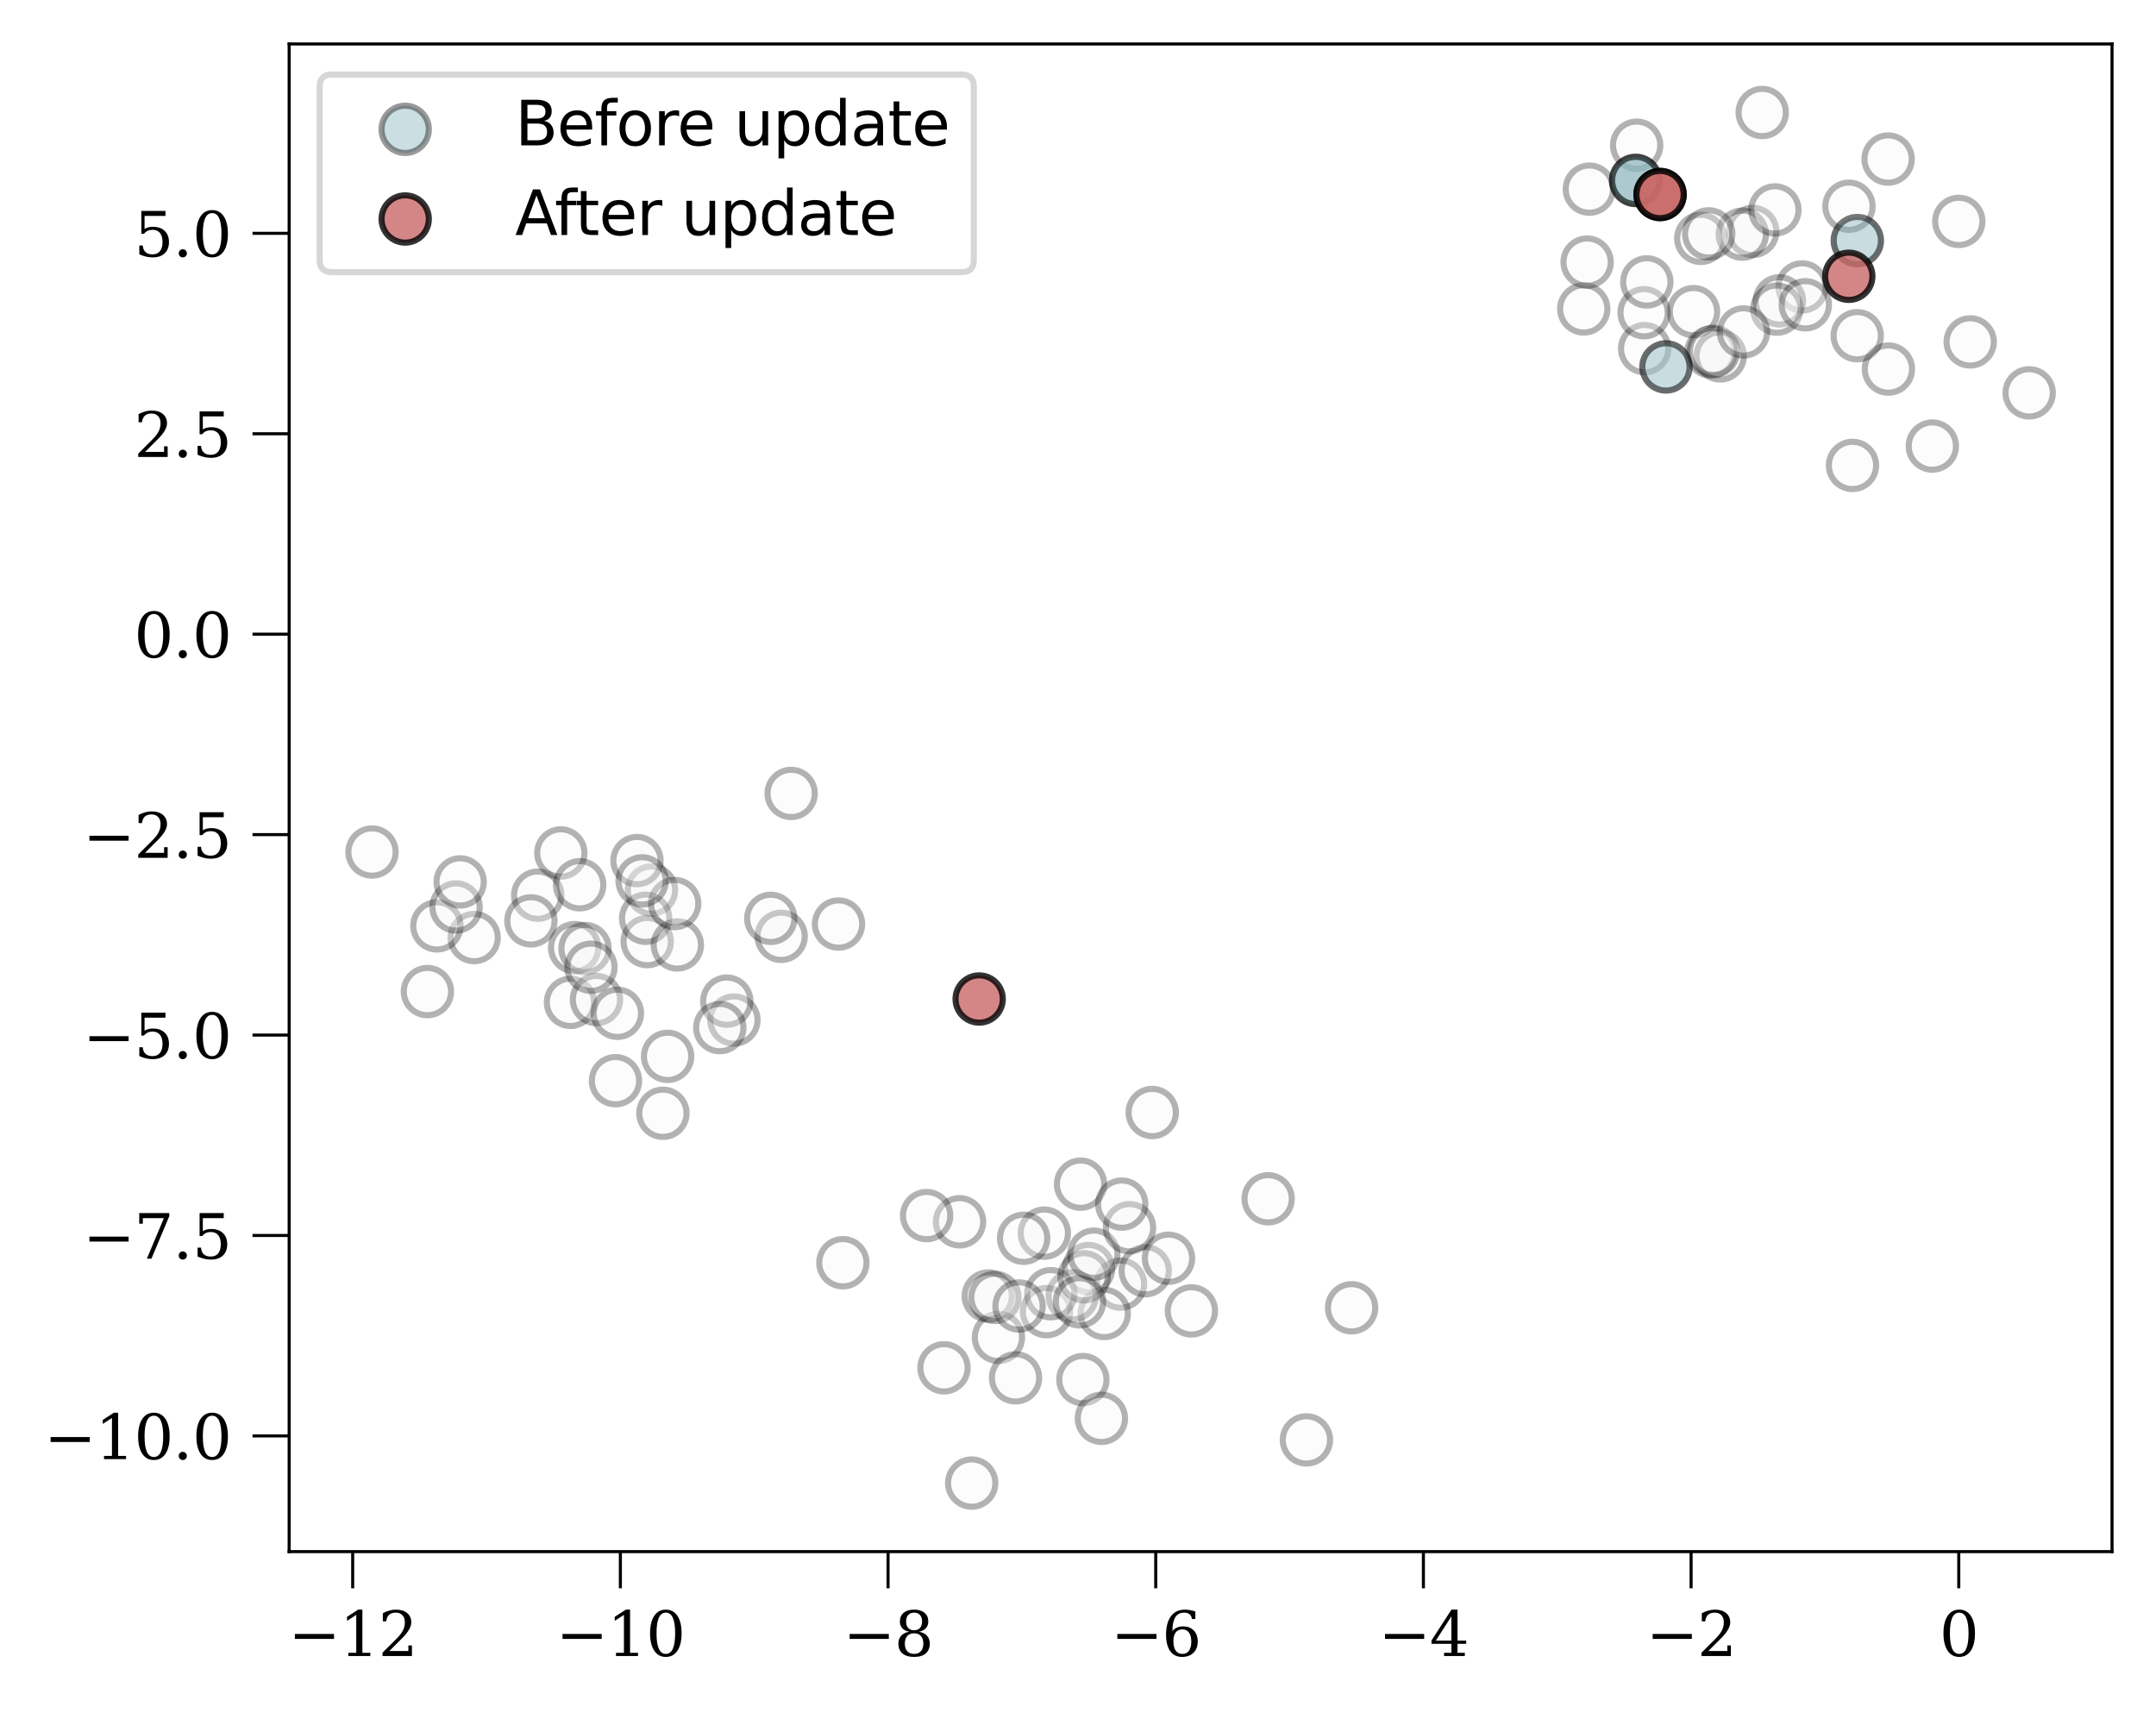 <?xml version="1.0" encoding="utf-8" standalone="no"?>
<!DOCTYPE svg PUBLIC "-//W3C//DTD SVG 1.1//EN"
  "http://www.w3.org/Graphics/SVG/1.1/DTD/svg11.dtd">
<svg xmlns:xlink="http://www.w3.org/1999/xlink" width="353.025pt" height="280.398pt" viewBox="0 0 353.025 280.398" xmlns="http://www.w3.org/2000/svg" version="1.1">
 <defs>
  <style type="text/css">*{stroke-linejoin: round; stroke-linecap: butt}</style>
 </defs>
 <g id="figure_1">
  <g id="patch_1">
   <path d="M 0 280.398 
L 353.025 280.398 
L 353.025 0 
L 0 0 
z
" style="fill: #ffffff"/>
  </g>
  <g id="axes_1">
   <g id="patch_2">
    <path d="M 47.345 254.02 
L 345.825 254.02 
L 345.825 7.2 
L 47.345 7.2 
z
" style="fill: #ffffff"/>
   </g>
   <g id="PathCollection_1">
    <defs>
     <path id="m68f34f090f" d="M 0 3.873 
C 1.027 3.873 2.012 3.465 2.739 2.739 
C 3.465 2.012 3.873 1.027 3.873 0 
C 3.873 -1.027 3.465 -2.012 2.739 -2.739 
C 2.012 -3.465 1.027 -3.873 0 -3.873 
C -1.027 -3.873 -2.012 -3.465 -2.739 -2.739 
C -3.465 -2.012 -3.873 -1.027 -3.873 0 
C -3.873 1.027 -3.465 2.012 -2.739 2.739 
C -2.012 3.465 -1.027 3.873 0 3.873 
z
" style="stroke: #000000; stroke-opacity: 0.3"/>
    </defs>
    <g clip-path="url(#p99a0318daf)">
     <use xlink:href="#m68f34f090f" x="303.327" y="76.196" style="fill: #f5f5f5; fill-opacity: 0.3; stroke: #000000; stroke-opacity: 0.3"/>
     <use xlink:href="#m68f34f090f" x="120.174" y="166.997" style="fill: #f5f5f5; fill-opacity: 0.3; stroke: #000000; stroke-opacity: 0.3"/>
     <use xlink:href="#m68f34f090f" x="69.983" y="162.337" style="fill: #f5f5f5; fill-opacity: 0.3; stroke: #000000; stroke-opacity: 0.3"/>
     <use xlink:href="#m68f34f090f" x="106.673" y="145.713" style="fill: #f5f5f5; fill-opacity: 0.3; stroke: #000000; stroke-opacity: 0.3"/>
     <use xlink:href="#m68f34f090f" x="221.312" y="214.105" style="fill: #f5f5f5; fill-opacity: 0.3; stroke: #000000; stroke-opacity: 0.3"/>
     <use xlink:href="#m68f34f090f" x="183.476" y="210.231" style="fill: #f5f5f5; fill-opacity: 0.3; stroke: #000000; stroke-opacity: 0.3"/>
     <use xlink:href="#m68f34f090f" x="180.807" y="215.04" style="fill: #f5f5f5; fill-opacity: 0.3; stroke: #000000; stroke-opacity: 0.3"/>
     <use xlink:href="#m68f34f090f" x="119.005" y="163.9" style="fill: #f5f5f5; fill-opacity: 0.3; stroke: #000000; stroke-opacity: 0.3"/>
     <use xlink:href="#m68f34f090f" x="260.241" y="30.961" style="fill: #f5f5f5; fill-opacity: 0.3; stroke: #000000; stroke-opacity: 0.3"/>
     <use xlink:href="#m68f34f090f" x="295.067" y="46.978" style="fill: #f5f5f5; fill-opacity: 0.3; stroke: #000000; stroke-opacity: 0.3"/>
     <use xlink:href="#m68f34f090f" x="100.782" y="176.924" style="fill: #f5f5f5; fill-opacity: 0.3; stroke: #000000; stroke-opacity: 0.3"/>
     <use xlink:href="#m68f34f090f" x="104.3" y="140.89" style="fill: #f5f5f5; fill-opacity: 0.3; stroke: #000000; stroke-opacity: 0.3"/>
     <use xlink:href="#m68f34f090f" x="163.483" y="218.945" style="fill: #f5f5f5; fill-opacity: 0.3; stroke: #000000; stroke-opacity: 0.3"/>
     <use xlink:href="#m68f34f090f" x="267.987" y="23.772" style="fill: #f5f5f5; fill-opacity: 0.3; stroke: #000000; stroke-opacity: 0.3"/>
     <use xlink:href="#m68f34f090f" x="213.913" y="235.733" style="fill: #f5f5f5; fill-opacity: 0.3; stroke: #000000; stroke-opacity: 0.3"/>
     <use xlink:href="#m68f34f090f" x="187.519" y="208.039" style="fill: #f5f5f5; fill-opacity: 0.3; stroke: #000000; stroke-opacity: 0.3"/>
     <use xlink:href="#m68f34f090f" x="170.998" y="201.883" style="fill: #f5f5f5; fill-opacity: 0.3; stroke: #000000; stroke-opacity: 0.3"/>
     <use xlink:href="#m68f34f090f" x="269.302" y="57.08" style="fill: #f5f5f5; fill-opacity: 0.3; stroke: #000000; stroke-opacity: 0.3"/>
     <use xlink:href="#m68f34f090f" x="94.095" y="155.143" style="fill: #f5f5f5; fill-opacity: 0.3; stroke: #000000; stroke-opacity: 0.3"/>
     <use xlink:href="#m68f34f090f" x="77.635" y="153.492" style="fill: #f5f5f5; fill-opacity: 0.3; stroke: #000000; stroke-opacity: 0.3"/>
     <use xlink:href="#m68f34f090f" x="178.236" y="207.682" style="fill: #f5f5f5; fill-opacity: 0.3; stroke: #000000; stroke-opacity: 0.3"/>
     <use xlink:href="#m68f34f090f" x="95.796" y="155.287" style="fill: #f5f5f5; fill-opacity: 0.3; stroke: #000000; stroke-opacity: 0.3"/>
     <use xlink:href="#m68f34f090f" x="171.356" y="214.736" style="fill: #f5f5f5; fill-opacity: 0.3; stroke: #000000; stroke-opacity: 0.3"/>
     <use xlink:href="#m68f34f090f" x="291.353" y="49.26" style="fill: #f5f5f5; fill-opacity: 0.3; stroke: #000000; stroke-opacity: 0.3"/>
     <use xlink:href="#m68f34f090f" x="93.406" y="164.099" style="fill: #f5f5f5; fill-opacity: 0.3; stroke: #000000; stroke-opacity: 0.3"/>
     <use xlink:href="#m68f34f090f" x="159.107" y="242.801" style="fill: #f5f5f5; fill-opacity: 0.3; stroke: #000000; stroke-opacity: 0.3"/>
     <use xlink:href="#m68f34f090f" x="175.576" y="212.157" style="fill: #f5f5f5; fill-opacity: 0.3; stroke: #000000; stroke-opacity: 0.3"/>
     <use xlink:href="#m68f34f090f" x="290.939" y="50.61" style="fill: #f5f5f5; fill-opacity: 0.3; stroke: #000000; stroke-opacity: 0.3"/>
     <use xlink:href="#m68f34f090f" x="316.403" y="73.027" style="fill: #f5f5f5; fill-opacity: 0.3; stroke: #000000; stroke-opacity: 0.3"/>
     <use xlink:href="#m68f34f090f" x="177.312" y="225.862" style="fill: #f5f5f5; fill-opacity: 0.3; stroke: #000000; stroke-opacity: 0.3"/>
     <use xlink:href="#m68f34f090f" x="278.49" y="39.025" style="fill: #f5f5f5; fill-opacity: 0.3; stroke: #000000; stroke-opacity: 0.3"/>
     <use xlink:href="#m68f34f090f" x="259.323" y="50.572" style="fill: #f5f5f5; fill-opacity: 0.3; stroke: #000000; stroke-opacity: 0.3"/>
     <use xlink:href="#m68f34f090f" x="154.571" y="223.929" style="fill: #f5f5f5; fill-opacity: 0.3; stroke: #000000; stroke-opacity: 0.3"/>
     <use xlink:href="#m68f34f090f" x="280.157" y="57.637" style="fill: #f5f5f5; fill-opacity: 0.3; stroke: #000000; stroke-opacity: 0.3"/>
     <use xlink:href="#m68f34f090f" x="137.3" y="151.279" style="fill: #f5f5f5; fill-opacity: 0.3; stroke: #000000; stroke-opacity: 0.3"/>
     <use xlink:href="#m68f34f090f" x="161.815" y="212.177" style="fill: #f5f5f5; fill-opacity: 0.3; stroke: #000000; stroke-opacity: 0.3"/>
     <use xlink:href="#m68f34f090f" x="127.905" y="153.285" style="fill: #f5f5f5; fill-opacity: 0.3; stroke: #000000; stroke-opacity: 0.3"/>
     <use xlink:href="#m68f34f090f" x="71.538" y="151.579" style="fill: #f5f5f5; fill-opacity: 0.3; stroke: #000000; stroke-opacity: 0.3"/>
     <use xlink:href="#m68f34f090f" x="97.665" y="163.642" style="fill: #f5f5f5; fill-opacity: 0.3; stroke: #000000; stroke-opacity: 0.3"/>
     <use xlink:href="#m68f34f090f" x="162.913" y="212.405" style="fill: #f5f5f5; fill-opacity: 0.3; stroke: #000000; stroke-opacity: 0.3"/>
     <use xlink:href="#m68f34f090f" x="172.054" y="211.802" style="fill: #f5f5f5; fill-opacity: 0.3; stroke: #000000; stroke-opacity: 0.3"/>
     <use xlink:href="#m68f34f090f" x="109.313" y="172.94" style="fill: #f5f5f5; fill-opacity: 0.3; stroke: #000000; stroke-opacity: 0.3"/>
     <use xlink:href="#m68f34f090f" x="277.295" y="51.027" style="fill: #f5f5f5; fill-opacity: 0.3; stroke: #000000; stroke-opacity: 0.3"/>
     <use xlink:href="#m68f34f090f" x="74.674" y="148.489" style="fill: #f5f5f5; fill-opacity: 0.3; stroke: #000000; stroke-opacity: 0.3"/>
     <use xlink:href="#m68f34f090f" x="105.976" y="154.153" style="fill: #f5f5f5; fill-opacity: 0.3; stroke: #000000; stroke-opacity: 0.3"/>
     <use xlink:href="#m68f34f090f" x="177.507" y="209.034" style="fill: #f5f5f5; fill-opacity: 0.3; stroke: #000000; stroke-opacity: 0.3"/>
     <use xlink:href="#m68f34f090f" x="304.119" y="39.391" style="fill: #f5f5f5; fill-opacity: 0.3; stroke: #000000; stroke-opacity: 0.3"/>
     <use xlink:href="#m68f34f090f" x="332.258" y="64.316" style="fill: #f5f5f5; fill-opacity: 0.3; stroke: #000000; stroke-opacity: 0.3"/>
     <use xlink:href="#m68f34f090f" x="259.875" y="42.91" style="fill: #f5f5f5; fill-opacity: 0.3; stroke: #000000; stroke-opacity: 0.3"/>
     <use xlink:href="#m68f34f090f" x="281.668" y="58.269" style="fill: #f5f5f5; fill-opacity: 0.3; stroke: #000000; stroke-opacity: 0.3"/>
     <use xlink:href="#m68f34f090f" x="96.758" y="158.351" style="fill: #f5f5f5; fill-opacity: 0.3; stroke: #000000; stroke-opacity: 0.3"/>
     <use xlink:href="#m68f34f090f" x="180.346" y="232.203" style="fill: #f5f5f5; fill-opacity: 0.3; stroke: #000000; stroke-opacity: 0.3"/>
     <use xlink:href="#m68f34f090f" x="167.609" y="202.725" style="fill: #f5f5f5; fill-opacity: 0.3; stroke: #000000; stroke-opacity: 0.3"/>
     <use xlink:href="#m68f34f090f" x="157.118" y="200.026" style="fill: #f5f5f5; fill-opacity: 0.3; stroke: #000000; stroke-opacity: 0.3"/>
     <use xlink:href="#m68f34f090f" x="286.994" y="37.885" style="fill: #f5f5f5; fill-opacity: 0.3; stroke: #000000; stroke-opacity: 0.3"/>
     <use xlink:href="#m68f34f090f" x="176.756" y="213.135" style="fill: #f5f5f5; fill-opacity: 0.3; stroke: #000000; stroke-opacity: 0.3"/>
     <use xlink:href="#m68f34f090f" x="88.043" y="146.553" style="fill: #f5f5f5; fill-opacity: 0.3; stroke: #000000; stroke-opacity: 0.3"/>
     <use xlink:href="#m68f34f090f" x="129.545" y="129.896" style="fill: #f5f5f5; fill-opacity: 0.3; stroke: #000000; stroke-opacity: 0.3"/>
     <use xlink:href="#m68f34f090f" x="285.286" y="38.337" style="fill: #f5f5f5; fill-opacity: 0.3; stroke: #000000; stroke-opacity: 0.3"/>
     <use xlink:href="#m68f34f090f" x="295.602" y="49.899" style="fill: #f5f5f5; fill-opacity: 0.3; stroke: #000000; stroke-opacity: 0.3"/>
     <use xlink:href="#m68f34f090f" x="105.719" y="150.333" style="fill: #f5f5f5; fill-opacity: 0.3; stroke: #000000; stroke-opacity: 0.3"/>
     <use xlink:href="#m68f34f090f" x="151.726" y="199.009" style="fill: #f5f5f5; fill-opacity: 0.3; stroke: #000000; stroke-opacity: 0.3"/>
     <use xlink:href="#m68f34f090f" x="176.931" y="193.867" style="fill: #f5f5f5; fill-opacity: 0.3; stroke: #000000; stroke-opacity: 0.3"/>
     <use xlink:href="#m68f34f090f" x="101.091" y="165.89" style="fill: #f5f5f5; fill-opacity: 0.3; stroke: #000000; stroke-opacity: 0.3"/>
     <use xlink:href="#m68f34f090f" x="60.913" y="139.49" style="fill: #f5f5f5; fill-opacity: 0.3; stroke: #000000; stroke-opacity: 0.3"/>
     <use xlink:href="#m68f34f090f" x="195.082" y="214.613" style="fill: #f5f5f5; fill-opacity: 0.3; stroke: #000000; stroke-opacity: 0.3"/>
     <use xlink:href="#m68f34f090f" x="267.828" y="29.542" style="fill: #f5f5f5; fill-opacity: 0.3; stroke: #000000; stroke-opacity: 0.3"/>
     <use xlink:href="#m68f34f090f" x="138.015" y="206.726" style="fill: #f5f5f5; fill-opacity: 0.3; stroke: #000000; stroke-opacity: 0.3"/>
     <use xlink:href="#m68f34f090f" x="280.582" y="57.509" style="fill: #f5f5f5; fill-opacity: 0.3; stroke: #000000; stroke-opacity: 0.3"/>
     <use xlink:href="#m68f34f090f" x="110.911" y="154.7" style="fill: #f5f5f5; fill-opacity: 0.3; stroke: #000000; stroke-opacity: 0.3"/>
     <use xlink:href="#m68f34f090f" x="110.473" y="147.924" style="fill: #f5f5f5; fill-opacity: 0.3; stroke: #000000; stroke-opacity: 0.3"/>
     <use xlink:href="#m68f34f090f" x="117.86" y="168.233" style="fill: #f5f5f5; fill-opacity: 0.3; stroke: #000000; stroke-opacity: 0.3"/>
     <use xlink:href="#m68f34f090f" x="179.103" y="205.325" style="fill: #f5f5f5; fill-opacity: 0.3; stroke: #000000; stroke-opacity: 0.3"/>
     <use xlink:href="#m68f34f090f" x="302.747" y="33.765" style="fill: #f5f5f5; fill-opacity: 0.3; stroke: #000000; stroke-opacity: 0.3"/>
     <use xlink:href="#m68f34f090f" x="320.736" y="36.247" style="fill: #f5f5f5; fill-opacity: 0.3; stroke: #000000; stroke-opacity: 0.3"/>
     <use xlink:href="#m68f34f090f" x="108.547" y="182.258" style="fill: #f5f5f5; fill-opacity: 0.3; stroke: #000000; stroke-opacity: 0.3"/>
     <use xlink:href="#m68f34f090f" x="184.945" y="200.992" style="fill: #f5f5f5; fill-opacity: 0.3; stroke: #000000; stroke-opacity: 0.3"/>
     <use xlink:href="#m68f34f090f" x="166.86" y="213.812" style="fill: #f5f5f5; fill-opacity: 0.3; stroke: #000000; stroke-opacity: 0.3"/>
     <use xlink:href="#m68f34f090f" x="272.786" y="60.07" style="fill: #f5f5f5; fill-opacity: 0.3; stroke: #000000; stroke-opacity: 0.3"/>
     <use xlink:href="#m68f34f090f" x="91.831" y="139.643" style="fill: #f5f5f5; fill-opacity: 0.3; stroke: #000000; stroke-opacity: 0.3"/>
     <use xlink:href="#m68f34f090f" x="309.161" y="26.038" style="fill: #f5f5f5; fill-opacity: 0.3; stroke: #000000; stroke-opacity: 0.3"/>
     <use xlink:href="#m68f34f090f" x="75.348" y="144.383" style="fill: #f5f5f5; fill-opacity: 0.3; stroke: #000000; stroke-opacity: 0.3"/>
     <use xlink:href="#m68f34f090f" x="105.138" y="144.215" style="fill: #f5f5f5; fill-opacity: 0.3; stroke: #000000; stroke-opacity: 0.3"/>
     <use xlink:href="#m68f34f090f" x="207.644" y="196.258" style="fill: #f5f5f5; fill-opacity: 0.3; stroke: #000000; stroke-opacity: 0.3"/>
     <use xlink:href="#m68f34f090f" x="269.203" y="51.194" style="fill: #f5f5f5; fill-opacity: 0.3; stroke: #000000; stroke-opacity: 0.3"/>
     <use xlink:href="#m68f34f090f" x="309.208" y="60.423" style="fill: #f5f5f5; fill-opacity: 0.3; stroke: #000000; stroke-opacity: 0.3"/>
     <use xlink:href="#m68f34f090f" x="288.545" y="18.419" style="fill: #f5f5f5; fill-opacity: 0.3; stroke: #000000; stroke-opacity: 0.3"/>
     <use xlink:href="#m68f34f090f" x="304.103" y="54.961" style="fill: #f5f5f5; fill-opacity: 0.3; stroke: #000000; stroke-opacity: 0.3"/>
     <use xlink:href="#m68f34f090f" x="94.92" y="144.848" style="fill: #f5f5f5; fill-opacity: 0.3; stroke: #000000; stroke-opacity: 0.3"/>
     <use xlink:href="#m68f34f090f" x="269.651" y="46.153" style="fill: #f5f5f5; fill-opacity: 0.3; stroke: #000000; stroke-opacity: 0.3"/>
     <use xlink:href="#m68f34f090f" x="191.332" y="205.992" style="fill: #f5f5f5; fill-opacity: 0.3; stroke: #000000; stroke-opacity: 0.3"/>
     <use xlink:href="#m68f34f090f" x="285.475" y="54.347" style="fill: #f5f5f5; fill-opacity: 0.3; stroke: #000000; stroke-opacity: 0.3"/>
     <use xlink:href="#m68f34f090f" x="279.783" y="38.287" style="fill: #f5f5f5; fill-opacity: 0.3; stroke: #000000; stroke-opacity: 0.3"/>
     <use xlink:href="#m68f34f090f" x="86.933" y="150.76" style="fill: #f5f5f5; fill-opacity: 0.3; stroke: #000000; stroke-opacity: 0.3"/>
     <use xlink:href="#m68f34f090f" x="126.206" y="150.348" style="fill: #f5f5f5; fill-opacity: 0.3; stroke: #000000; stroke-opacity: 0.3"/>
     <use xlink:href="#m68f34f090f" x="188.669" y="182.136" style="fill: #f5f5f5; fill-opacity: 0.3; stroke: #000000; stroke-opacity: 0.3"/>
     <use xlink:href="#m68f34f090f" x="166.285" y="225.569" style="fill: #f5f5f5; fill-opacity: 0.3; stroke: #000000; stroke-opacity: 0.3"/>
     <use xlink:href="#m68f34f090f" x="290.62" y="34.368" style="fill: #f5f5f5; fill-opacity: 0.3; stroke: #000000; stroke-opacity: 0.3"/>
     <use xlink:href="#m68f34f090f" x="183.675" y="197.133" style="fill: #f5f5f5; fill-opacity: 0.3; stroke: #000000; stroke-opacity: 0.3"/>
     <use xlink:href="#m68f34f090f" x="322.599" y="55.978" style="fill: #f5f5f5; fill-opacity: 0.3; stroke: #000000; stroke-opacity: 0.3"/>
    </g>
   </g>
   <g id="PathCollection_2">
    <defs>
     <path id="m286261d974" d="M 0 3.873 
C 1.027 3.873 2.012 3.465 2.739 2.739 
C 3.465 2.012 3.873 1.027 3.873 0 
C 3.873 -1.027 3.465 -2.012 2.739 -2.739 
C 2.012 -3.465 1.027 -3.873 0 -3.873 
C -1.027 -3.873 -2.012 -3.465 -2.739 -2.739 
C -3.465 -2.012 -3.873 -1.027 -3.873 0 
C -3.873 1.027 -3.465 2.012 -2.739 2.739 
C -2.012 3.465 -1.027 3.873 0 3.873 
z
" style="stroke: #000000; stroke-opacity: 0.4"/>
    </defs>
    <g clip-path="url(#p99a0318daf)">
     <use xlink:href="#m286261d974" x="267.828" y="29.542" style="fill: #7eacb5; fill-opacity: 0.4; stroke: #000000; stroke-opacity: 0.4"/>
    </g>
   </g>
   <g id="PathCollection_3">
    <g clip-path="url(#p99a0318daf)">
     <use xlink:href="#m286261d974" x="267.828" y="29.542" style="fill: #7eacb5; fill-opacity: 0.4; stroke: #000000; stroke-opacity: 0.4"/>
    </g>
   </g>
   <g id="PathCollection_4">
    <g clip-path="url(#p99a0318daf)">
     <use xlink:href="#m286261d974" x="272.786" y="60.07" style="fill: #7eacb5; fill-opacity: 0.4; stroke: #000000; stroke-opacity: 0.4"/>
    </g>
   </g>
   <g id="PathCollection_5">
    <g clip-path="url(#p99a0318daf)">
     <use xlink:href="#m286261d974" x="304.119" y="39.391" style="fill: #7eacb5; fill-opacity: 0.4; stroke: #000000; stroke-opacity: 0.4"/>
    </g>
   </g>
   <g id="PathCollection_6">
    <defs>
     <path id="m9c8bf42151" d="M 0 3.873 
C 1.027 3.873 2.012 3.465 2.739 2.739 
C 3.465 2.012 3.873 1.027 3.873 0 
C 3.873 -1.027 3.465 -2.012 2.739 -2.739 
C 2.012 -3.465 1.027 -3.873 0 -3.873 
C -1.027 -3.873 -2.012 -3.465 -2.739 -2.739 
C -3.465 -2.012 -3.873 -1.027 -3.873 0 
C -3.873 1.027 -3.465 2.012 -2.739 2.739 
C -2.012 3.465 -1.027 3.873 0 3.873 
z
" style="stroke: #000000; stroke-opacity: 0.8"/>
    </defs>
    <g clip-path="url(#p99a0318daf)">
     <use xlink:href="#m9c8bf42151" x="271.821" y="31.845" style="fill: #c96868; fill-opacity: 0.8; stroke: #000000; stroke-opacity: 0.8"/>
    </g>
   </g>
   <g id="PathCollection_7">
    <g clip-path="url(#p99a0318daf)">
     <use xlink:href="#m9c8bf42151" x="271.821" y="31.845" style="fill: #c96868; fill-opacity: 0.8; stroke: #000000; stroke-opacity: 0.8"/>
    </g>
   </g>
   <g id="PathCollection_8">
    <g clip-path="url(#p99a0318daf)">
     <use xlink:href="#m9c8bf42151" x="160.329" y="163.553" style="fill: #c96868; fill-opacity: 0.8; stroke: #000000; stroke-opacity: 0.8"/>
    </g>
   </g>
   <g id="PathCollection_9">
    <g clip-path="url(#p99a0318daf)">
     <use xlink:href="#m9c8bf42151" x="302.72" y="45.23" style="fill: #c96868; fill-opacity: 0.8; stroke: #000000; stroke-opacity: 0.8"/>
    </g>
   </g>
   <g id="matplotlib.axis_1">
    <g id="xtick_1">
     <g id="line2d_1">
      <defs>
       <path id="m6ef60b6dfb" d="M 0 0 
L 0 6 
" style="stroke: #000000; stroke-width: 0.5"/>
      </defs>
      <g>
       <use xlink:href="#m6ef60b6dfb" x="57.75" y="254.02" style="stroke: #000000; stroke-width: 0.5"/>
      </g>
     </g>
     <g id="text_1">
      <!-- −12 -->
      <g transform="translate(47.198 271.118) scale(0.1 -0.1)">
       <defs>
        <path id="DejaVuSerif-2212" d="M 678 2259 
L 4684 2259 
L 4684 1753 
L 678 1753 
L 678 2259 
z
" transform="scale(0.016)"/>
        <path id="DejaVuSerif-31" d="M 909 0 
L 909 331 
L 1722 331 
L 1722 4213 
L 781 3603 
L 781 4013 
L 1919 4750 
L 2350 4750 
L 2350 331 
L 3163 331 
L 3163 0 
L 909 0 
z
" transform="scale(0.016)"/>
        <path id="DejaVuSerif-32" d="M 819 3553 
L 469 3553 
L 469 4384 
Q 803 4563 1142 4656 
Q 1481 4750 1806 4750 
Q 2534 4750 2956 4397 
Q 3378 4044 3378 3438 
Q 3378 2753 2422 1800 
Q 2347 1728 2309 1691 
L 1131 513 
L 3078 513 
L 3078 1088 
L 3444 1088 
L 3444 0 
L 434 0 
L 434 341 
L 1850 1753 
Q 2319 2222 2519 2614 
Q 2719 3006 2719 3438 
Q 2719 3909 2473 4175 
Q 2228 4441 1797 4441 
Q 1350 4441 1106 4219 
Q 863 3997 819 3553 
z
" transform="scale(0.016)"/>
       </defs>
       <use xlink:href="#DejaVuSerif-2212"/>
       <use xlink:href="#DejaVuSerif-31" x="83.789"/>
       <use xlink:href="#DejaVuSerif-32" x="147.412"/>
      </g>
     </g>
    </g>
    <g id="xtick_2">
     <g id="line2d_2">
      <g>
       <use xlink:href="#m6ef60b6dfb" x="101.58" y="254.02" style="stroke: #000000; stroke-width: 0.5"/>
      </g>
     </g>
     <g id="text_2">
      <!-- −10 -->
      <g transform="translate(91.028 271.118) scale(0.1 -0.1)">
       <defs>
        <path id="DejaVuSerif-30" d="M 2034 219 
Q 2513 219 2750 744 
Q 2988 1269 2988 2328 
Q 2988 3391 2750 3916 
Q 2513 4441 2034 4441 
Q 1556 4441 1318 3916 
Q 1081 3391 1081 2328 
Q 1081 1269 1318 744 
Q 1556 219 2034 219 
z
M 2034 -91 
Q 1275 -91 848 546 
Q 422 1184 422 2328 
Q 422 3475 848 4112 
Q 1275 4750 2034 4750 
Q 2797 4750 3222 4112 
Q 3647 3475 3647 2328 
Q 3647 1184 3222 546 
Q 2797 -91 2034 -91 
z
" transform="scale(0.016)"/>
       </defs>
       <use xlink:href="#DejaVuSerif-2212"/>
       <use xlink:href="#DejaVuSerif-31" x="83.789"/>
       <use xlink:href="#DejaVuSerif-30" x="147.412"/>
      </g>
     </g>
    </g>
    <g id="xtick_3">
     <g id="line2d_3">
      <g>
       <use xlink:href="#m6ef60b6dfb" x="145.41" y="254.02" style="stroke: #000000; stroke-width: 0.5"/>
      </g>
     </g>
     <g id="text_3">
      <!-- −8 -->
      <g transform="translate(138.039 271.118) scale(0.1 -0.1)">
       <defs>
        <path id="DejaVuSerif-38" d="M 2981 1275 
Q 2981 1775 2732 2051 
Q 2484 2328 2034 2328 
Q 1584 2328 1336 2051 
Q 1088 1775 1088 1275 
Q 1088 772 1336 495 
Q 1584 219 2034 219 
Q 2484 219 2732 495 
Q 2981 772 2981 1275 
z
M 2853 3541 
Q 2853 3966 2637 4203 
Q 2422 4441 2034 4441 
Q 1650 4441 1433 4203 
Q 1216 3966 1216 3541 
Q 1216 3113 1433 2875 
Q 1650 2638 2034 2638 
Q 2422 2638 2637 2875 
Q 2853 3113 2853 3541 
z
M 2516 2484 
Q 3047 2413 3344 2092 
Q 3641 1772 3641 1275 
Q 3641 619 3225 264 
Q 2809 -91 2034 -91 
Q 1263 -91 845 264 
Q 428 619 428 1275 
Q 428 1772 725 2092 
Q 1022 2413 1556 2484 
Q 1084 2569 832 2842 
Q 581 3116 581 3541 
Q 581 4103 968 4426 
Q 1356 4750 2034 4750 
Q 2713 4750 3100 4426 
Q 3488 4103 3488 3541 
Q 3488 3116 3236 2842 
Q 2984 2569 2516 2484 
z
" transform="scale(0.016)"/>
       </defs>
       <use xlink:href="#DejaVuSerif-2212"/>
       <use xlink:href="#DejaVuSerif-38" x="83.789"/>
      </g>
     </g>
    </g>
    <g id="xtick_4">
     <g id="line2d_4">
      <g>
       <use xlink:href="#m6ef60b6dfb" x="189.24" y="254.02" style="stroke: #000000; stroke-width: 0.5"/>
      </g>
     </g>
     <g id="text_4">
      <!-- −6 -->
      <g transform="translate(181.869 271.118) scale(0.1 -0.1)">
       <defs>
        <path id="DejaVuSerif-36" d="M 2094 219 
Q 2534 219 2771 542 
Q 3009 866 3009 1472 
Q 3009 2078 2771 2401 
Q 2534 2725 2094 2725 
Q 1647 2725 1412 2412 
Q 1178 2100 1178 1509 
Q 1178 888 1415 553 
Q 1653 219 2094 219 
z
M 1075 2569 
Q 1288 2803 1556 2918 
Q 1825 3034 2163 3034 
Q 2859 3034 3264 2615 
Q 3669 2197 3669 1472 
Q 3669 763 3233 336 
Q 2797 -91 2069 -91 
Q 1278 -91 853 498 
Q 428 1088 428 2181 
Q 428 3406 931 4078 
Q 1434 4750 2350 4750 
Q 2597 4750 2869 4703 
Q 3141 4656 3425 4563 
L 3425 3794 
L 3072 3794 
Q 3034 4109 2831 4275 
Q 2628 4441 2284 4441 
Q 1678 4441 1381 3981 
Q 1084 3522 1075 2569 
z
" transform="scale(0.016)"/>
       </defs>
       <use xlink:href="#DejaVuSerif-2212"/>
       <use xlink:href="#DejaVuSerif-36" x="83.789"/>
      </g>
     </g>
    </g>
    <g id="xtick_5">
     <g id="line2d_5">
      <g>
       <use xlink:href="#m6ef60b6dfb" x="233.07" y="254.02" style="stroke: #000000; stroke-width: 0.5"/>
      </g>
     </g>
     <g id="text_5">
      <!-- −4 -->
      <g transform="translate(225.699 271.118) scale(0.1 -0.1)">
       <defs>
        <path id="DejaVuSerif-34" d="M 2234 1581 
L 2234 4063 
L 641 1581 
L 2234 1581 
z
M 3609 0 
L 1484 0 
L 1484 331 
L 2234 331 
L 2234 1247 
L 197 1247 
L 197 1588 
L 2241 4750 
L 2859 4750 
L 2859 1581 
L 3750 1581 
L 3750 1247 
L 2859 1247 
L 2859 331 
L 3609 331 
L 3609 0 
z
" transform="scale(0.016)"/>
       </defs>
       <use xlink:href="#DejaVuSerif-2212"/>
       <use xlink:href="#DejaVuSerif-34" x="83.789"/>
      </g>
     </g>
    </g>
    <g id="xtick_6">
     <g id="line2d_6">
      <g>
       <use xlink:href="#m6ef60b6dfb" x="276.9" y="254.02" style="stroke: #000000; stroke-width: 0.5"/>
      </g>
     </g>
     <g id="text_6">
      <!-- −2 -->
      <g transform="translate(269.529 271.118) scale(0.1 -0.1)">
       <use xlink:href="#DejaVuSerif-2212"/>
       <use xlink:href="#DejaVuSerif-32" x="83.789"/>
      </g>
     </g>
    </g>
    <g id="xtick_7">
     <g id="line2d_7">
      <g>
       <use xlink:href="#m6ef60b6dfb" x="320.73" y="254.02" style="stroke: #000000; stroke-width: 0.5"/>
      </g>
     </g>
     <g id="text_7">
      <!-- 0 -->
      <g transform="translate(317.549 271.118) scale(0.1 -0.1)">
       <use xlink:href="#DejaVuSerif-30"/>
      </g>
     </g>
    </g>
   </g>
   <g id="matplotlib.axis_2">
    <g id="ytick_1">
     <g id="line2d_8">
      <defs>
       <path id="md11389a58e" d="M 0 0 
L -6 0 
" style="stroke: #000000; stroke-width: 0.5"/>
      </defs>
      <g>
       <use xlink:href="#md11389a58e" x="47.345" y="235.082" style="stroke: #000000; stroke-width: 0.5"/>
      </g>
     </g>
     <g id="text_8">
      <!-- −10.0 -->
      <g transform="translate(7.2 238.881) scale(0.1 -0.1)">
       <defs>
        <path id="DejaVuSerif-2e" d="M 603 325 
Q 603 500 722 622 
Q 841 744 1019 744 
Q 1191 744 1312 622 
Q 1434 500 1434 325 
Q 1434 153 1312 31 
Q 1191 -91 1019 -91 
Q 841 -91 722 29 
Q 603 150 603 325 
z
" transform="scale(0.016)"/>
       </defs>
       <use xlink:href="#DejaVuSerif-2212"/>
       <use xlink:href="#DejaVuSerif-31" x="83.789"/>
       <use xlink:href="#DejaVuSerif-30" x="147.412"/>
       <use xlink:href="#DejaVuSerif-2e" x="211.035"/>
       <use xlink:href="#DejaVuSerif-30" x="242.822"/>
      </g>
     </g>
    </g>
    <g id="ytick_2">
     <g id="line2d_9">
      <g>
       <use xlink:href="#md11389a58e" x="47.345" y="202.268" style="stroke: #000000; stroke-width: 0.5"/>
      </g>
     </g>
     <g id="text_9">
      <!-- −7.5 -->
      <g transform="translate(13.562 206.067) scale(0.1 -0.1)">
       <defs>
        <path id="DejaVuSerif-37" d="M 3609 4347 
L 1784 0 
L 1319 0 
L 3059 4153 
L 903 4153 
L 903 3578 
L 538 3578 
L 538 4666 
L 3609 4666 
L 3609 4347 
z
" transform="scale(0.016)"/>
        <path id="DejaVuSerif-35" d="M 3219 4666 
L 3219 4153 
L 1081 4153 
L 1081 2816 
Q 1244 2928 1461 2984 
Q 1678 3041 1947 3041 
Q 2703 3041 3140 2622 
Q 3578 2203 3578 1478 
Q 3578 738 3136 323 
Q 2694 -91 1894 -91 
Q 1572 -91 1234 -12 
Q 897 66 544 225 
L 544 1131 
L 897 1131 
Q 925 688 1179 453 
Q 1434 219 1894 219 
Q 2388 219 2653 544 
Q 2919 869 2919 1478 
Q 2919 2084 2655 2407 
Q 2391 2731 1894 2731 
Q 1613 2731 1398 2631 
Q 1184 2531 1019 2322 
L 750 2322 
L 750 4666 
L 3219 4666 
z
" transform="scale(0.016)"/>
       </defs>
       <use xlink:href="#DejaVuSerif-2212"/>
       <use xlink:href="#DejaVuSerif-37" x="83.789"/>
       <use xlink:href="#DejaVuSerif-2e" x="147.412"/>
       <use xlink:href="#DejaVuSerif-35" x="179.199"/>
      </g>
     </g>
    </g>
    <g id="ytick_3">
     <g id="line2d_10">
      <g>
       <use xlink:href="#md11389a58e" x="47.345" y="169.453" style="stroke: #000000; stroke-width: 0.5"/>
      </g>
     </g>
     <g id="text_10">
      <!-- −5.0 -->
      <g transform="translate(13.562 173.253) scale(0.1 -0.1)">
       <use xlink:href="#DejaVuSerif-2212"/>
       <use xlink:href="#DejaVuSerif-35" x="83.789"/>
       <use xlink:href="#DejaVuSerif-2e" x="147.412"/>
       <use xlink:href="#DejaVuSerif-30" x="179.199"/>
      </g>
     </g>
    </g>
    <g id="ytick_4">
     <g id="line2d_11">
      <g>
       <use xlink:href="#md11389a58e" x="47.345" y="136.639" style="stroke: #000000; stroke-width: 0.5"/>
      </g>
     </g>
     <g id="text_11">
      <!-- −2.5 -->
      <g transform="translate(13.562 140.438) scale(0.1 -0.1)">
       <use xlink:href="#DejaVuSerif-2212"/>
       <use xlink:href="#DejaVuSerif-32" x="83.789"/>
       <use xlink:href="#DejaVuSerif-2e" x="147.412"/>
       <use xlink:href="#DejaVuSerif-35" x="179.199"/>
      </g>
     </g>
    </g>
    <g id="ytick_5">
     <g id="line2d_12">
      <g>
       <use xlink:href="#md11389a58e" x="47.345" y="103.825" style="stroke: #000000; stroke-width: 0.5"/>
      </g>
     </g>
     <g id="text_12">
      <!-- 0.0 -->
      <g transform="translate(21.942 107.624) scale(0.1 -0.1)">
       <use xlink:href="#DejaVuSerif-30"/>
       <use xlink:href="#DejaVuSerif-2e" x="63.623"/>
       <use xlink:href="#DejaVuSerif-30" x="95.41"/>
      </g>
     </g>
    </g>
    <g id="ytick_6">
     <g id="line2d_13">
      <g>
       <use xlink:href="#md11389a58e" x="47.345" y="71.011" style="stroke: #000000; stroke-width: 0.5"/>
      </g>
     </g>
     <g id="text_13">
      <!-- 2.5 -->
      <g transform="translate(21.942 74.81) scale(0.1 -0.1)">
       <use xlink:href="#DejaVuSerif-32"/>
       <use xlink:href="#DejaVuSerif-2e" x="63.623"/>
       <use xlink:href="#DejaVuSerif-35" x="95.41"/>
      </g>
     </g>
    </g>
    <g id="ytick_7">
     <g id="line2d_14">
      <g>
       <use xlink:href="#md11389a58e" x="47.345" y="38.196" style="stroke: #000000; stroke-width: 0.5"/>
      </g>
     </g>
     <g id="text_14">
      <!-- 5.0 -->
      <g transform="translate(21.942 41.995) scale(0.1 -0.1)">
       <use xlink:href="#DejaVuSerif-35"/>
       <use xlink:href="#DejaVuSerif-2e" x="63.623"/>
       <use xlink:href="#DejaVuSerif-30" x="95.41"/>
      </g>
     </g>
    </g>
   </g>
   <g id="patch_3">
    <path d="M 47.345 254.02 
L 47.345 7.2 
" style="fill: none; stroke: #000000; stroke-width: 0.5; stroke-linejoin: miter; stroke-linecap: square"/>
   </g>
   <g id="patch_4">
    <path d="M 345.825 254.02 
L 345.825 7.2 
" style="fill: none; stroke: #000000; stroke-width: 0.5; stroke-linejoin: miter; stroke-linecap: square"/>
   </g>
   <g id="patch_5">
    <path d="M 47.345 254.02 
L 345.825 254.02 
" style="fill: none; stroke: #000000; stroke-width: 0.5; stroke-linejoin: miter; stroke-linecap: square"/>
   </g>
   <g id="patch_6">
    <path d="M 47.345 7.2 
L 345.825 7.2 
" style="fill: none; stroke: #000000; stroke-width: 0.5; stroke-linejoin: miter; stroke-linecap: square"/>
   </g>
   <g id="legend_1">
    <g id="patch_7">
     <path d="M 54.345 44.556 
L 157.452 44.556 
Q 159.452 44.556 159.452 42.556 
L 159.452 14.2 
Q 159.452 12.2 157.452 12.2 
L 54.345 12.2 
Q 52.345 12.2 52.345 14.2 
L 52.345 42.556 
Q 52.345 44.556 54.345 44.556 
z
" style="fill: #ffffff; opacity: 0.8; stroke: #cccccc; stroke-linejoin: miter"/>
    </g>
    <g id="PathCollection_10">
     <g>
      <use xlink:href="#m286261d974" x="66.345" y="21.173" style="fill: #7eacb5; fill-opacity: 0.4; stroke: #000000; stroke-opacity: 0.4"/>
     </g>
    </g>
    <g id="text_15">
     <!-- Before update -->
     <g transform="translate(84.345 23.798) scale(0.1 -0.1)">
      <defs>
       <path id="DejaVuSans-42" d="M 1259 2228 
L 1259 519 
L 2272 519 
Q 2781 519 3026 730 
Q 3272 941 3272 1375 
Q 3272 1813 3026 2020 
Q 2781 2228 2272 2228 
L 1259 2228 
z
M 1259 4147 
L 1259 2741 
L 2194 2741 
Q 2656 2741 2882 2914 
Q 3109 3088 3109 3444 
Q 3109 3797 2882 3972 
Q 2656 4147 2194 4147 
L 1259 4147 
z
M 628 4666 
L 2241 4666 
Q 2963 4666 3353 4366 
Q 3744 4066 3744 3513 
Q 3744 3084 3544 2831 
Q 3344 2578 2956 2516 
Q 3422 2416 3680 2098 
Q 3938 1781 3938 1306 
Q 3938 681 3513 340 
Q 3088 0 2303 0 
L 628 0 
L 628 4666 
z
" transform="scale(0.016)"/>
       <path id="DejaVuSans-65" d="M 3597 1894 
L 3597 1613 
L 953 1613 
Q 991 1019 1311 708 
Q 1631 397 2203 397 
Q 2534 397 2845 478 
Q 3156 559 3463 722 
L 3463 178 
Q 3153 47 2828 -22 
Q 2503 -91 2169 -91 
Q 1331 -91 842 396 
Q 353 884 353 1716 
Q 353 2575 817 3079 
Q 1281 3584 2069 3584 
Q 2775 3584 3186 3129 
Q 3597 2675 3597 1894 
z
M 3022 2063 
Q 3016 2534 2758 2815 
Q 2500 3097 2075 3097 
Q 1594 3097 1305 2825 
Q 1016 2553 972 2059 
L 3022 2063 
z
" transform="scale(0.016)"/>
       <path id="DejaVuSans-66" d="M 2375 4863 
L 2375 4384 
L 1825 4384 
Q 1516 4384 1395 4259 
Q 1275 4134 1275 3809 
L 1275 3500 
L 2222 3500 
L 2222 3053 
L 1275 3053 
L 1275 0 
L 697 0 
L 697 3053 
L 147 3053 
L 147 3500 
L 697 3500 
L 697 3744 
Q 697 4328 969 4595 
Q 1241 4863 1831 4863 
L 2375 4863 
z
" transform="scale(0.016)"/>
       <path id="DejaVuSans-6f" d="M 1959 3097 
Q 1497 3097 1228 2736 
Q 959 2375 959 1747 
Q 959 1119 1226 758 
Q 1494 397 1959 397 
Q 2419 397 2687 759 
Q 2956 1122 2956 1747 
Q 2956 2369 2687 2733 
Q 2419 3097 1959 3097 
z
M 1959 3584 
Q 2709 3584 3137 3096 
Q 3566 2609 3566 1747 
Q 3566 888 3137 398 
Q 2709 -91 1959 -91 
Q 1206 -91 779 398 
Q 353 888 353 1747 
Q 353 2609 779 3096 
Q 1206 3584 1959 3584 
z
" transform="scale(0.016)"/>
       <path id="DejaVuSans-72" d="M 2631 2963 
Q 2534 3019 2420 3045 
Q 2306 3072 2169 3072 
Q 1681 3072 1420 2755 
Q 1159 2438 1159 1844 
L 1159 0 
L 581 0 
L 581 3500 
L 1159 3500 
L 1159 2956 
Q 1341 3275 1631 3429 
Q 1922 3584 2338 3584 
Q 2397 3584 2469 3576 
Q 2541 3569 2628 3553 
L 2631 2963 
z
" transform="scale(0.016)"/>
       <path id="DejaVuSans-20" transform="scale(0.016)"/>
       <path id="DejaVuSans-75" d="M 544 1381 
L 544 3500 
L 1119 3500 
L 1119 1403 
Q 1119 906 1312 657 
Q 1506 409 1894 409 
Q 2359 409 2629 706 
Q 2900 1003 2900 1516 
L 2900 3500 
L 3475 3500 
L 3475 0 
L 2900 0 
L 2900 538 
Q 2691 219 2414 64 
Q 2138 -91 1772 -91 
Q 1169 -91 856 284 
Q 544 659 544 1381 
z
M 1991 3584 
L 1991 3584 
z
" transform="scale(0.016)"/>
       <path id="DejaVuSans-70" d="M 1159 525 
L 1159 -1331 
L 581 -1331 
L 581 3500 
L 1159 3500 
L 1159 2969 
Q 1341 3281 1617 3432 
Q 1894 3584 2278 3584 
Q 2916 3584 3314 3078 
Q 3713 2572 3713 1747 
Q 3713 922 3314 415 
Q 2916 -91 2278 -91 
Q 1894 -91 1617 61 
Q 1341 213 1159 525 
z
M 3116 1747 
Q 3116 2381 2855 2742 
Q 2594 3103 2138 3103 
Q 1681 3103 1420 2742 
Q 1159 2381 1159 1747 
Q 1159 1113 1420 752 
Q 1681 391 2138 391 
Q 2594 391 2855 752 
Q 3116 1113 3116 1747 
z
" transform="scale(0.016)"/>
       <path id="DejaVuSans-64" d="M 2906 2969 
L 2906 4863 
L 3481 4863 
L 3481 0 
L 2906 0 
L 2906 525 
Q 2725 213 2448 61 
Q 2172 -91 1784 -91 
Q 1150 -91 751 415 
Q 353 922 353 1747 
Q 353 2572 751 3078 
Q 1150 3584 1784 3584 
Q 2172 3584 2448 3432 
Q 2725 3281 2906 2969 
z
M 947 1747 
Q 947 1113 1208 752 
Q 1469 391 1925 391 
Q 2381 391 2643 752 
Q 2906 1113 2906 1747 
Q 2906 2381 2643 2742 
Q 2381 3103 1925 3103 
Q 1469 3103 1208 2742 
Q 947 2381 947 1747 
z
" transform="scale(0.016)"/>
       <path id="DejaVuSans-61" d="M 2194 1759 
Q 1497 1759 1228 1600 
Q 959 1441 959 1056 
Q 959 750 1161 570 
Q 1363 391 1709 391 
Q 2188 391 2477 730 
Q 2766 1069 2766 1631 
L 2766 1759 
L 2194 1759 
z
M 3341 1997 
L 3341 0 
L 2766 0 
L 2766 531 
Q 2569 213 2275 61 
Q 1981 -91 1556 -91 
Q 1019 -91 701 211 
Q 384 513 384 1019 
Q 384 1609 779 1909 
Q 1175 2209 1959 2209 
L 2766 2209 
L 2766 2266 
Q 2766 2663 2505 2880 
Q 2244 3097 1772 3097 
Q 1472 3097 1187 3025 
Q 903 2953 641 2809 
L 641 3341 
Q 956 3463 1253 3523 
Q 1550 3584 1831 3584 
Q 2591 3584 2966 3190 
Q 3341 2797 3341 1997 
z
" transform="scale(0.016)"/>
       <path id="DejaVuSans-74" d="M 1172 4494 
L 1172 3500 
L 2356 3500 
L 2356 3053 
L 1172 3053 
L 1172 1153 
Q 1172 725 1289 603 
Q 1406 481 1766 481 
L 2356 481 
L 2356 0 
L 1766 0 
Q 1100 0 847 248 
Q 594 497 594 1153 
L 594 3053 
L 172 3053 
L 172 3500 
L 594 3500 
L 594 4494 
L 1172 4494 
z
" transform="scale(0.016)"/>
      </defs>
      <use xlink:href="#DejaVuSans-42"/>
      <use xlink:href="#DejaVuSans-65" x="68.604"/>
      <use xlink:href="#DejaVuSans-66" x="130.127"/>
      <use xlink:href="#DejaVuSans-6f" x="165.332"/>
      <use xlink:href="#DejaVuSans-72" x="226.514"/>
      <use xlink:href="#DejaVuSans-65" x="265.377"/>
      <use xlink:href="#DejaVuSans-20" x="326.9"/>
      <use xlink:href="#DejaVuSans-75" x="358.688"/>
      <use xlink:href="#DejaVuSans-70" x="422.066"/>
      <use xlink:href="#DejaVuSans-64" x="485.543"/>
      <use xlink:href="#DejaVuSans-61" x="549.02"/>
      <use xlink:href="#DejaVuSans-74" x="610.299"/>
      <use xlink:href="#DejaVuSans-65" x="649.508"/>
     </g>
    </g>
    <g id="PathCollection_11">
     <g>
      <use xlink:href="#m9c8bf42151" x="66.345" y="35.852" style="fill: #c96868; fill-opacity: 0.8; stroke: #000000; stroke-opacity: 0.8"/>
     </g>
    </g>
    <g id="text_16">
     <!-- After update -->
     <g transform="translate(84.345 38.477) scale(0.1 -0.1)">
      <defs>
       <path id="DejaVuSans-41" d="M 2188 4044 
L 1331 1722 
L 3047 1722 
L 2188 4044 
z
M 1831 4666 
L 2547 4666 
L 4325 0 
L 3669 0 
L 3244 1197 
L 1141 1197 
L 716 0 
L 50 0 
L 1831 4666 
z
" transform="scale(0.016)"/>
      </defs>
      <use xlink:href="#DejaVuSans-41"/>
      <use xlink:href="#DejaVuSans-66" x="64.783"/>
      <use xlink:href="#DejaVuSans-74" x="98.238"/>
      <use xlink:href="#DejaVuSans-65" x="137.447"/>
      <use xlink:href="#DejaVuSans-72" x="198.971"/>
      <use xlink:href="#DejaVuSans-20" x="240.084"/>
      <use xlink:href="#DejaVuSans-75" x="271.871"/>
      <use xlink:href="#DejaVuSans-70" x="335.25"/>
      <use xlink:href="#DejaVuSans-64" x="398.727"/>
      <use xlink:href="#DejaVuSans-61" x="462.203"/>
      <use xlink:href="#DejaVuSans-74" x="523.482"/>
      <use xlink:href="#DejaVuSans-65" x="562.691"/>
     </g>
    </g>
   </g>
  </g>
 </g>
 <defs>
  <clipPath id="p99a0318daf">
   <rect x="47.345" y="7.2" width="298.48" height="246.82"/>
  </clipPath>
 </defs>
</svg>
